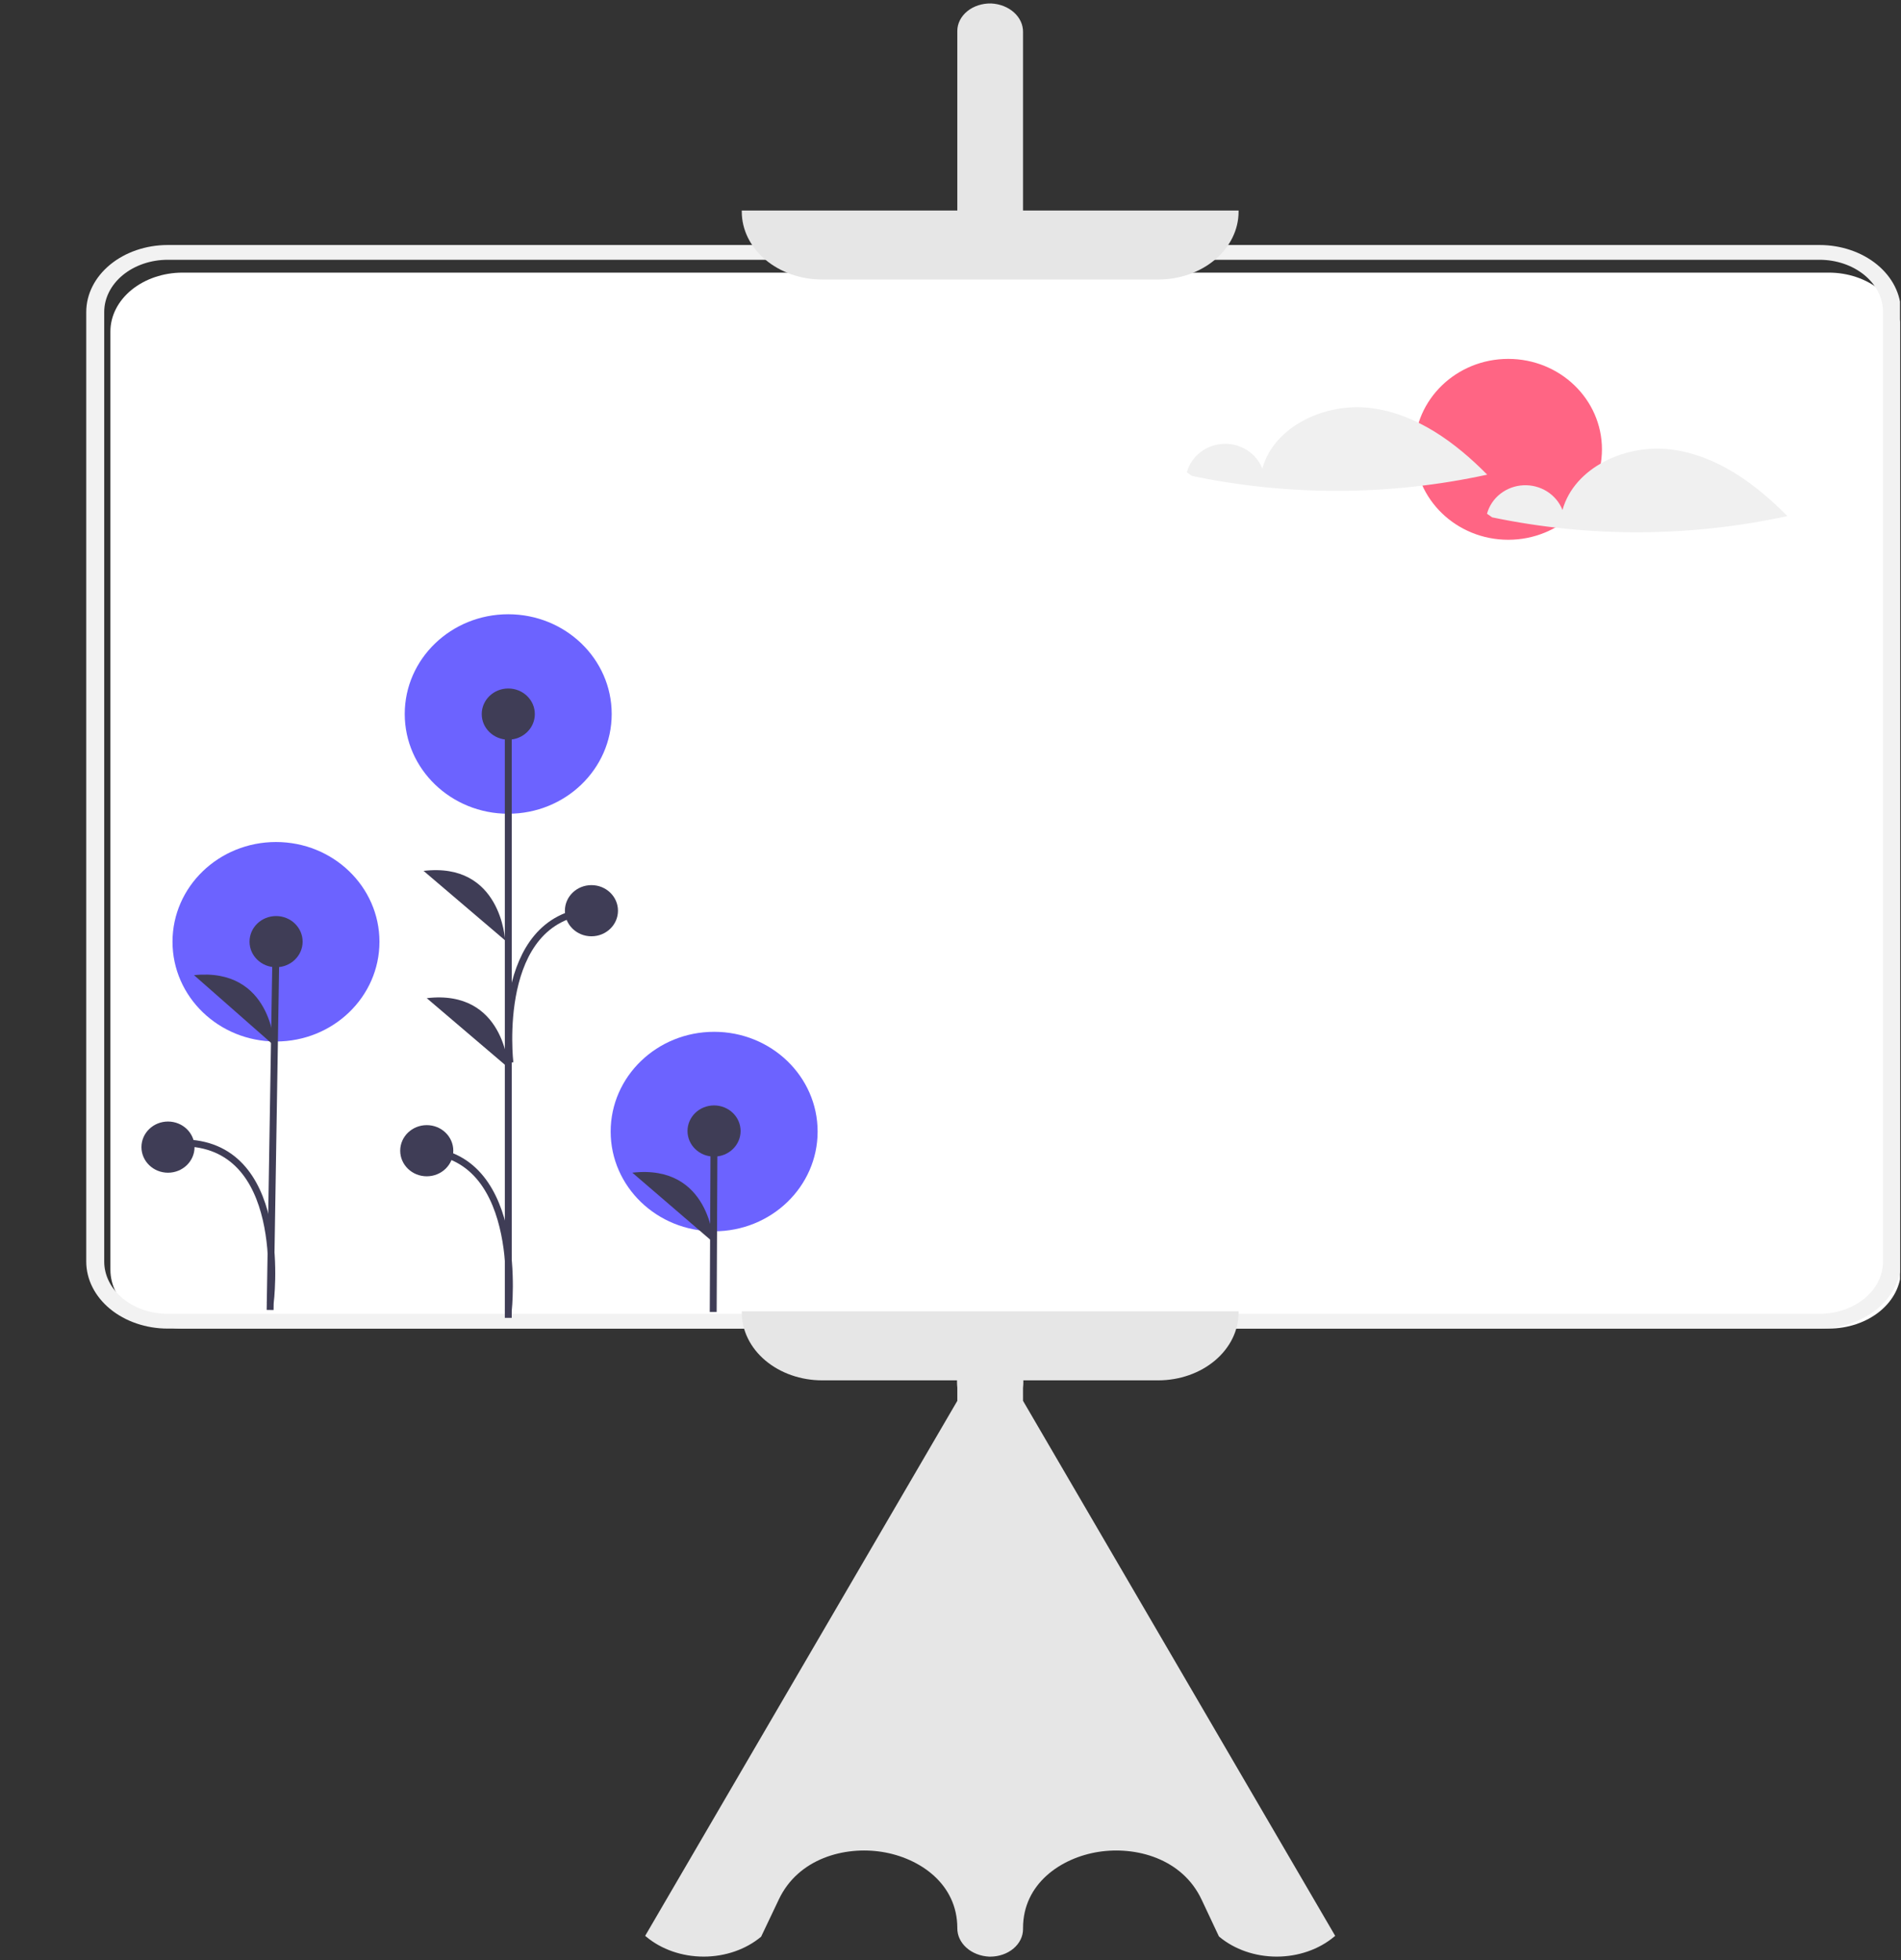<svg width="551" height="568" viewBox="0 0 551 568" fill="none" xmlns="http://www.w3.org/2000/svg">
<rect x="0" y="0" width="551" height="568" fill="#333333" stroke="none"/>
<g id="undraw_canvas 1" clip-path="url(#clip0_1_2)">
<path id="stand" d="M287.004 567C286.905 567 286.806 566.998 286.707 566.996C284.191 566.876 281.827 565.947 280.107 564.404C278.388 562.86 277.445 560.821 277.476 558.71C277.476 545.867 266.522 538.376 255.667 536.648C244.811 534.922 231.339 538.527 225.717 550.476L220.605 561.223C216.185 564.916 210.197 566.99 203.954 566.99C197.711 566.99 191.722 564.916 187.303 561.223L187 560.971L187.188 560.648L277.476 405.937V402.146C277.351 400.977 277.352 399.801 277.478 398.633L277.476 8.976C277.476 7.908 277.732 6.851 278.229 5.867C278.726 4.884 279.454 3.994 280.37 3.25C281.285 2.507 282.37 1.925 283.559 1.539C284.748 1.153 286.018 0.971 287.292 1.004C289.809 1.124 292.173 2.053 293.892 3.596C295.612 5.14 296.554 7.179 296.524 9.29V398.678C296.649 399.846 296.648 401.022 296.522 402.191L296.524 405.936L387 560.971L386.697 561.223C382.278 564.916 376.289 566.99 370.046 566.99C363.803 566.99 357.815 564.916 353.395 561.223L353.261 561.053L348.283 550.476C342.661 538.528 329.191 534.925 318.334 536.648C307.478 538.376 296.524 545.867 296.524 558.71V559.024C296.524 561.139 295.521 563.167 293.736 564.663C291.95 566.158 289.529 566.999 287.004 567L287.004 567Z" fill="#E6E6E6"/>
<path id="canvas" d="M530.08 385H52.921C47.374 384.995 42.057 383.197 38.135 380C34.213 376.804 32.006 372.47 32 367.949V96.051C32.006 91.531 34.212 87.196 38.134 84C42.057 80.803 47.374 79.005 52.921 79H530.08C535.626 79.005 540.944 80.803 544.866 84C548.788 87.197 550.994 91.531 551 96.051V367.949C550.994 372.47 548.787 376.804 544.865 380C540.943 383.197 535.626 384.995 530.08 385Z" fill="white"/>
<path id="Vector" d="M527.403 385H48.598C42.342 384.994 36.344 382.949 31.92 379.312C27.496 375.676 25.007 370.745 25 365.602V90.399C25.007 85.256 27.496 80.325 31.92 76.688C36.344 73.051 42.341 71.006 48.598 71H527.403C533.659 71.006 539.657 73.052 544.081 76.688C548.504 80.325 550.993 85.256 551 90.399V365.602C550.993 370.745 548.504 375.675 544.081 379.312C539.657 382.949 533.659 384.994 527.403 385V385ZM48.598 75.282C43.722 75.286 39.048 76.88 35.6 79.714C32.153 82.548 30.214 86.391 30.208 90.399V365.602C30.214 369.61 32.154 373.452 35.601 376.286C39.048 379.12 43.722 380.714 48.598 380.718H527.403C532.278 380.714 536.952 379.12 540.4 376.286C543.847 373.452 545.786 369.61 545.792 365.602V90.399C545.786 86.391 543.847 82.548 540.4 79.714C536.953 76.88 532.279 75.286 527.403 75.282H48.598Z" fill="#F2F2F2"/>
<path id="top-holding" d="M335.706 81H238.294C232.118 80.994 226.197 78.923 221.83 75.24C217.463 71.558 215.007 66.565 215 61.357V61H359V61.357C358.993 66.565 356.537 71.558 352.17 75.24C347.803 78.923 341.882 80.994 335.706 81Z" fill="#E6E6E6"/>
<path id="bottom-holding" d="M335.706 400H238.294C232.118 399.994 226.197 397.923 221.83 394.24C217.463 390.558 215.007 385.565 215 380.357V380H359V380.357C358.993 385.565 356.537 390.558 352.17 394.24C347.803 397.923 341.882 399.994 335.706 400V400Z" fill="#E6E6E6"/>
<path id="Vector_2" d="M437.159 156.414C452.159 156.414 464.319 144.681 464.319 130.207C464.319 115.733 452.159 104 437.159 104C422.16 104 410 115.733 410 130.207C410 144.681 422.16 156.414 437.159 156.414Z" fill="#FF6584"/>
<path id="Vector_3" d="M397.485 118.261C384.322 116.544 369.295 123.409 365.884 135.795C365.024 133.593 363.461 131.712 361.42 130.423C359.38 129.134 356.967 128.504 354.532 128.624C352.096 128.745 349.763 129.61 347.87 131.094C345.977 132.577 344.622 134.603 344 136.879L345.507 137.92C373.714 143.806 402.913 143.679 431.063 137.547C421.907 128.262 410.648 119.977 397.485 118.261Z" fill="#F0F0F0"/>
<path id="Vector_4" d="M484.485 130.261C471.322 128.544 456.295 135.409 452.884 147.795C452.024 145.593 450.461 143.712 448.42 142.423C446.38 141.134 443.967 140.504 441.532 140.624C439.096 140.745 436.763 141.61 434.87 143.094C432.977 144.577 431.622 146.603 431 148.879L432.507 149.92C460.714 155.806 489.913 155.679 518.063 149.547C508.907 140.262 497.648 131.977 484.485 130.261Z" fill="#F0F0F0"/>
<g id="plant-3">
<path id="Vector_5" d="M206.992 356.807C223.557 356.807 236.985 343.867 236.985 327.904C236.985 311.941 223.557 299 206.992 299C190.428 299 177 311.941 177 327.904C177 343.867 190.428 356.807 206.992 356.807Z" fill="#6C63FF"/>
<path id="Vector_6" d="M206.721 380.174L206.965 327.745" stroke="#3F3D56" stroke-width="2" stroke-miterlimit="10"/>
<path id="Vector_7" d="M206.966 335.159C211.216 335.159 214.66 331.839 214.66 327.745C214.66 323.65 211.216 320.33 206.966 320.33C202.717 320.33 199.273 323.65 199.273 327.745C199.273 331.839 202.717 335.159 206.966 335.159Z" fill="#3F3D56"/>
<path id="Vector_8" d="M206.815 360.058C206.815 360.058 205.823 337.272 183.279 339.822Z" fill="#3F3D56"/>
</g>
<g id="plant-2">
<path id="Vector_9" d="M147.305 235.807C163.87 235.807 177.298 222.867 177.298 206.904C177.298 190.941 163.87 178 147.305 178C130.741 178 117.313 190.941 117.313 206.904C117.313 222.867 130.741 235.807 147.305 235.807Z" fill="#6C63FF"/>
<path id="Vector_10" d="M147.324 381.892V207.01" stroke="#3F3D56" stroke-width="2" stroke-miterlimit="10"/>
<path id="Vector_11" d="M147.324 214.341C151.573 214.341 155.018 211.022 155.018 206.927C155.018 202.832 151.573 199.513 147.324 199.513C143.075 199.513 139.63 202.832 139.63 206.927C139.63 211.022 143.075 214.341 147.324 214.341Z" fill="#3F3D56"/>
<path id="Vector_12" d="M123.694 340.87C127.943 340.87 131.387 337.55 131.387 333.455C131.387 329.361 127.943 326.041 123.694 326.041C119.445 326.041 116 329.361 116 333.455C116 337.55 119.445 340.87 123.694 340.87Z" fill="#3F3D56"/>
<path id="Vector_13" d="M146.4 272.5C146.4 272.5 145.301 249.719 122.769 252.367Z" fill="#3F3D56"/>
<path id="Vector_14" d="M147.324 309.382C147.324 309.382 146.225 286.601 123.694 289.249Z" fill="#3F3D56"/>
<path id="Vector_15" d="M147.324 379.854C147.324 379.854 152.27 335.574 123.694 333.455" stroke="#3F3D56" stroke-width="2" stroke-miterlimit="10"/>
<path id="Vector_16" d="M171.427 271.32C175.676 271.32 179.12 268.001 179.12 263.906C179.12 259.811 175.676 256.492 171.427 256.492C167.178 256.492 163.733 259.811 163.733 263.906C163.733 268.001 167.178 271.32 171.427 271.32Z" fill="#3F3D56"/>
<path id="Vector_17" d="M147.796 307.943C147.796 307.943 142.85 266.024 171.427 263.906" stroke="#3F3D56" stroke-width="2" stroke-miterlimit="10"/>
</g>
<g id="plant-1">
<path id="Vector_18" d="M48.694 339.829C52.943 339.829 56.387 336.509 56.387 332.414C56.387 328.32 52.943 325 48.694 325C44.445 325 41 328.32 41 332.414C41 336.509 44.445 339.829 48.694 339.829Z" fill="#3F3D56"/>
<path id="Vector_19" d="M79.992 301.807C96.557 301.807 109.985 288.867 109.985 272.904C109.985 256.941 96.557 244 79.992 244C63.428 244 50 256.941 50 272.904C50 288.867 63.428 301.807 79.992 301.807Z" fill="#6C63FF"/>
<path id="Vector_20" d="M78.294 379.609L80.02 272.872" stroke="#3F3D56" stroke-width="2" stroke-miterlimit="10"/>
<path id="Vector_21" d="M80.02 280.286C84.269 280.286 87.714 276.967 87.714 272.872C87.714 268.777 84.269 265.457 80.02 265.457C75.771 265.457 72.327 268.777 72.327 272.872C72.327 276.967 75.771 280.286 80.02 280.286Z" fill="#3F3D56"/>
<path id="Vector_22" d="M79.532 303.063C79.532 303.063 78.802 280.269 56.23 282.578Z" fill="#3F3D56"/>
<path id="Vector_23" d="M78.327 377.571C78.327 377.571 83.981 333.842 55.442 331.295" stroke="#3F3D56" stroke-width="2" stroke-miterlimit="10"/>
</g>
</g>
<defs>
<clipPath id="clip0_1_2">
<rect width="550.71" height="567.986" fill="white"/>
</clipPath>
</defs>
</svg>
